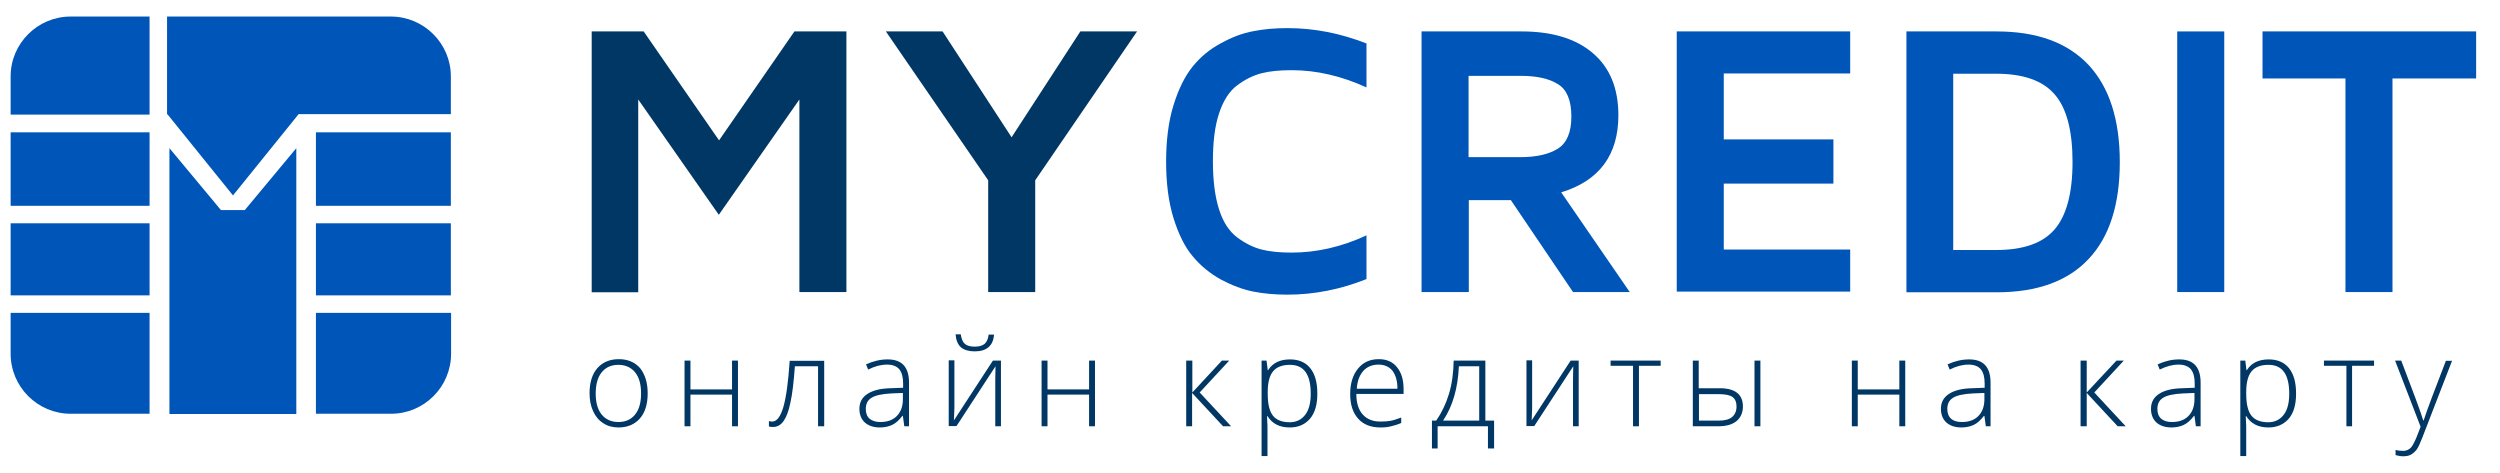 <?xml version="1.0" encoding="utf-8"?>
<!-- Generator: Adobe Illustrator 19.2.1, SVG Export Plug-In . SVG Version: 6.00 Build 0)  -->
<svg version="1.1" id="Слой_1" xmlns="http://www.w3.org/2000/svg" xmlns:xlink="http://www.w3.org/1999/xlink" x="0px" y="0px"
	 viewBox="0 0 1058 200" style="enable-background:new 0 0 1058 200;" xml:space="preserve">
<style type="text/css">
	.st0{fill:#0055B8;}
	.st1{fill:#003764;}
</style>
<g>
	<rect x="4.5" y="94.5" class="st0" width="58.8" height="30.5"/>
	<rect x="133.7" y="94.5" class="st0" width="57.1" height="30.5"/>
	<rect x="133.7" y="56" class="st0" width="57.1" height="31.1"/>
	<rect x="4.5" y="56" class="st0" width="58.8" height="31.1"/>
	<path class="st0" d="M133.7,132.4v42.7h31.8c14,0,25.4-11.4,25.4-25.4v-17.3H133.7z"/>
	<path class="st0" d="M63.3,48.5V7H29.9C15.9,7,4.5,18.4,4.5,32.3v16.2H63.3z"/>
	<path class="st0" d="M63.3,132.4H4.5v17.3c0,14,11.4,25.4,25.4,25.4h33.4V132.4z"/>
	<g>
		<polygon class="st0" points="103.4,88.9 93.7,88.9 93.5,88.9 71.7,62.7 71.7,175.2 125.4,175.2 125.4,62.7 103.6,88.9 		"/>
		<path class="st0" d="M165.4,7H70.7v41.4h0.2l27.7,34.3l27.7-34.3v-0.1h7.4h57.1v-16C190.8,18.4,179.4,7,165.4,7z"/>
	</g>
</g>
<g>
	<path class="st1" d="M274.1,166.5c0,4.5-1.1,8.1-3.3,10.6c-2.2,2.5-5.2,3.8-9.1,3.8c-2.4,0-4.6-0.6-6.4-1.8
		c-1.9-1.2-3.3-2.9-4.3-5.1c-1-2.2-1.5-4.7-1.5-7.6c0-4.5,1.1-8.1,3.3-10.6c2.2-2.5,5.2-3.8,9.1-3.8c3.8,0,6.8,1.3,9,3.8
		C273,158.5,274.1,162,274.1,166.5z M252.1,166.5c0,3.8,0.8,6.8,2.5,8.9c1.7,2.1,4.1,3.2,7.1,3.2c3.1,0,5.4-1.1,7.1-3.2
		c1.7-2.1,2.5-5.1,2.5-8.9c0-3.8-0.8-6.8-2.5-8.9c-1.7-2.1-4.1-3.2-7.1-3.2c-3.1,0-5.4,1.1-7.1,3.2
		C253,159.6,252.1,162.6,252.1,166.5z"/>
	<path class="st1" d="M292.2,152.6v12.2h17.6v-12.2h2.5v27.8h-2.5V167h-17.6v13.4h-2.5v-27.8H292.2z"/>
	<path class="st1" d="M348.7,180.4h-2.5V155h-9.8c-0.5,6.7-1.1,11.9-1.9,15.4c-0.7,3.5-1.7,6.1-2.9,7.8c-1.2,1.7-2.7,2.5-4.5,2.5
		c-0.7,0-1.2-0.1-1.7-0.2v-2.3c0.3,0.1,0.8,0.2,1.4,0.2c1.9,0,3.5-2,4.7-6.1c1.2-4.1,2.1-10.6,2.7-19.6h14.6V180.4z"/>
	<path class="st1" d="M382.7,180.4l-0.6-4.4h-0.2c-1.4,1.8-2.8,3.1-4.3,3.8c-1.5,0.7-3.2,1.1-5.2,1.1c-2.7,0-4.8-0.7-6.4-2.1
		c-1.5-1.4-2.3-3.3-2.3-5.8c0-2.7,1.1-4.8,3.4-6.3c2.3-1.5,5.5-2.3,9.8-2.4l5.3-0.2v-1.8c0-2.6-0.5-4.6-1.6-6c-1.1-1.3-2.8-2-5.2-2
		c-2.6,0-5.2,0.7-8,2.1l-0.9-2.2c3.1-1.4,6.1-2.1,9.1-2.1c3.1,0,5.3,0.8,6.8,2.4c1.5,1.6,2.3,4.1,2.3,7.4v18.5H382.7z M372.5,178.6
		c3,0,5.3-0.8,7-2.5c1.7-1.7,2.6-4.1,2.6-7.1v-2.7l-4.9,0.2c-3.9,0.2-6.7,0.8-8.3,1.8c-1.7,1-2.5,2.6-2.5,4.8c0,1.7,0.5,3.1,1.6,4.1
		C369.1,178.1,370.6,178.6,372.5,178.6z"/>
	<path class="st1" d="M403.9,152.6v20.1l-0.2,5.2l16.5-25.3h3.4v27.8h-2.4v-20l0.1-5.4l-16.5,25.3h-3.3v-27.8H403.9z M412.5,148.7
		c-2.5,0-4.5-0.6-5.8-1.7c-1.3-1.1-2.1-3-2.3-5.5h2.2c0.3,1.9,0.8,3.2,1.7,4c0.9,0.8,2.3,1.2,4.2,1.2c1.9,0,3.3-0.4,4.2-1.2
		c0.9-0.8,1.5-2.1,1.7-3.9h2.3C420.3,146.3,417.6,148.7,412.5,148.7z"/>
	<path class="st1" d="M443.3,152.6v12.2h17.6v-12.2h2.5v27.8h-2.5V167h-17.6v13.4h-2.5v-27.8H443.3z"/>
	<path class="st1" d="M517.1,152.6h3.1l-12.5,13.5l13.3,14.3h-3.4l-13.1-14.1v14.1H502v-27.8h2.6v13.5L517.1,152.6z"/>
	<path class="st1" d="M545.8,180.9c-4.3,0-7.4-1.6-9.4-4.8h-0.2l0.1,2.1c0.1,1.3,0.1,2.6,0.1,4.1V193h-2.5v-40.4h2.1l0.5,4h0.2
		c1.9-3,5-4.5,9.2-4.5c3.7,0,6.6,1.2,8.6,3.7c2,2.5,3,6,3,10.8c0,4.6-1,8.1-3.1,10.6C552.2,179.7,549.4,180.9,545.8,180.9z
		 M545.8,178.7c2.8,0,5-1.1,6.6-3.2c1.6-2.1,2.3-5.1,2.3-8.9c0-8.2-2.9-12.2-8.8-12.2c-3.2,0-5.6,0.9-7.1,2.7
		c-1.5,1.8-2.3,4.7-2.3,8.7v0.8c0,4.3,0.7,7.4,2.2,9.3C540.1,177.7,542.5,178.7,545.8,178.7z"/>
	<path class="st1" d="M584.2,180.9c-4,0-7.2-1.2-9.4-3.7c-2.3-2.5-3.4-6-3.4-10.5c0-4.4,1.1-8,3.3-10.7c2.2-2.7,5.1-4,8.8-4
		c3.3,0,5.9,1.1,7.7,3.4c1.9,2.3,2.8,5.4,2.8,9.3v2h-20c0,3.8,0.9,6.7,2.7,8.7s4.2,3,7.5,3c1.6,0,3-0.1,4.2-0.3
		c1.2-0.2,2.7-0.7,4.6-1.4v2.3c-1.6,0.7-3,1.1-4.3,1.4C587.3,180.8,585.8,180.9,584.2,180.9z M583.4,154.3c-2.7,0-4.8,0.9-6.4,2.6
		c-1.6,1.8-2.6,4.3-2.8,7.6h17.2c0-3.2-0.7-5.7-2.1-7.6C587.9,155.2,585.9,154.3,583.4,154.3z"/>
	<path class="st1" d="M632.2,189.8h-2.5v-9.4h-21.3v9.4H606V178h1.8c2.3-3.3,4.1-7,5.4-11.3c1.3-4.3,1.9-9,2-14.1h13.4V178h3.7
		V189.8z M626,178v-23h-8.6c-0.4,9.2-2.6,16.9-6.7,23H626z"/>
	<path class="st1" d="M648.4,152.6v20.1l-0.2,5.2l16.5-25.3h3.4v27.8h-2.4v-20l0.1-5.4l-16.5,25.3H646v-27.8H648.4z"/>
	<path class="st1" d="M702.9,154.8h-9.3v25.6h-2.5v-25.6h-9.5v-2.2h21.2V154.8z"/>
	<path class="st1" d="M719,164.3h8.8c6.5,0,9.8,2.6,9.8,7.7c0,2.6-0.9,4.7-2.7,6.2c-1.8,1.5-4.4,2.2-7.9,2.2h-10.6v-27.8h2.5V164.3z
		 M719,166.7V178h8.5c2.4,0,4.3-0.5,5.5-1.5s1.9-2.5,1.9-4.5c0-1.8-0.6-3.2-1.7-4c-1.1-0.8-3.1-1.2-5.9-1.2H719z M745,180.4h-2.5
		v-27.8h2.5V180.4z"/>
	<path class="st1" d="M786.2,152.6v12.2h17.6v-12.2h2.5v27.8h-2.5V167h-17.6v13.4h-2.5v-27.8H786.2z"/>
	<path class="st1" d="M840.4,180.4l-0.6-4.4h-0.2c-1.4,1.8-2.8,3.1-4.3,3.8c-1.5,0.7-3.2,1.1-5.2,1.1c-2.7,0-4.8-0.7-6.4-2.1
		c-1.5-1.4-2.3-3.3-2.3-5.8c0-2.7,1.1-4.8,3.4-6.3c2.3-1.5,5.5-2.3,9.8-2.4l5.3-0.2v-1.8c0-2.6-0.5-4.6-1.6-6c-1.1-1.3-2.8-2-5.2-2
		c-2.6,0-5.2,0.7-8,2.1l-0.9-2.2c3.1-1.4,6.1-2.1,9.1-2.1c3.1,0,5.3,0.8,6.8,2.4c1.5,1.6,2.3,4.1,2.3,7.4v18.5H840.4z M830.2,178.6
		c3,0,5.3-0.8,7-2.5c1.7-1.7,2.6-4.1,2.6-7.1v-2.7l-4.9,0.2c-3.9,0.2-6.7,0.8-8.3,1.8c-1.7,1-2.5,2.6-2.5,4.8c0,1.7,0.5,3.1,1.6,4.1
		C826.7,178.1,828.2,178.6,830.2,178.6z"/>
	<path class="st1" d="M895.7,152.6h3.1l-12.5,13.5l13.3,14.3h-3.4l-13.1-14.1v14.1h-2.6v-27.8h2.6v13.5L895.7,152.6z"/>
	<path class="st1" d="M929.3,180.4l-0.6-4.4h-0.2c-1.4,1.8-2.8,3.1-4.3,3.8c-1.5,0.7-3.2,1.1-5.2,1.1c-2.7,0-4.8-0.7-6.4-2.1
		c-1.5-1.4-2.3-3.3-2.3-5.8c0-2.7,1.1-4.8,3.4-6.3c2.3-1.5,5.5-2.3,9.8-2.4l5.3-0.2v-1.8c0-2.6-0.5-4.6-1.6-6c-1.1-1.3-2.8-2-5.2-2
		c-2.6,0-5.2,0.7-8,2.1l-0.9-2.2c3.1-1.4,6.1-2.1,9.1-2.1c3.1,0,5.3,0.8,6.8,2.4c1.5,1.6,2.3,4.1,2.3,7.4v18.5H929.3z M919.1,178.6
		c3,0,5.3-0.8,7-2.5c1.7-1.7,2.6-4.1,2.6-7.1v-2.7l-4.9,0.2c-3.9,0.2-6.7,0.8-8.3,1.8c-1.7,1-2.5,2.6-2.5,4.8c0,1.7,0.5,3.1,1.6,4.1
		C915.7,178.1,917.2,178.6,919.1,178.6z"/>
	<path class="st1" d="M960,180.9c-4.3,0-7.4-1.6-9.4-4.8h-0.2l0.1,2.1c0.1,1.3,0.1,2.6,0.1,4.1V193h-2.5v-40.4h2.1l0.5,4h0.2
		c1.9-3,5-4.5,9.2-4.5c3.7,0,6.6,1.2,8.6,3.7s3,6,3,10.8c0,4.6-1,8.1-3.1,10.6C966.4,179.7,963.5,180.9,960,180.9z M959.9,178.7
		c2.8,0,5-1.1,6.6-3.2c1.6-2.1,2.3-5.1,2.3-8.9c0-8.2-2.9-12.2-8.8-12.2c-3.2,0-5.6,0.9-7.1,2.7c-1.5,1.8-2.3,4.7-2.3,8.7v0.8
		c0,4.3,0.7,7.4,2.2,9.3C954.2,177.7,956.6,178.7,959.9,178.7z"/>
	<path class="st1" d="M1004.7,154.8h-9.3v25.6H993v-25.6h-9.5v-2.2h21.2V154.8z"/>
	<path class="st1" d="M1013.6,152.6h2.6l5.9,15.6c1.8,4.8,2.9,8,3.4,9.7h0.2c0.7-2.2,1.9-5.5,3.5-9.8l5.9-15.4h2.6l-12.5,32.3
		c-1,2.6-1.8,4.4-2.5,5.3c-0.7,0.9-1.5,1.6-2.4,2.1c-0.9,0.5-2,0.7-3.3,0.7c-1,0-2.1-0.2-3.2-0.5v-2.2c1,0.3,2.1,0.4,3.2,0.4
		c0.9,0,1.6-0.2,2.3-0.6c0.7-0.4,1.3-1,1.8-1.9c0.5-0.9,1.2-2.2,1.9-4.1c0.7-1.9,1.2-3.1,1.4-3.6L1013.6,152.6z"/>
</g>
<path class="st1" d="M250.4,123.6V13.3h22l31.9,46.1l31.9-46.1h22v110.3h-19.9V42.1l-34.1,48.8l-34.1-48.8v81.6H250.4z"/>
<path class="st1" d="M374.9,13.3h24l29.2,44.8l29.1-44.8h24l-43.1,63v47.3h-19.9V76.3L374.9,13.3z"/>
<path class="st0" d="M496.6,92.2c-2.1-6.8-3.1-14.8-3.1-23.8c0-9,1-17,3.1-23.8c2.1-6.8,4.8-12.3,8.1-16.4c3.3-4.1,7.3-7.4,12-9.9
	c4.7-2.6,9.3-4.3,13.7-5.1c4.5-0.9,9.3-1.3,14.5-1.3c11.3,0,22.4,2.2,33.4,6.5V37c-10.5-4.8-21-7.3-31.7-7.3c-5,0-9.2,0.4-12.7,1.3
	c-3.5,0.9-7,2.6-10.3,5.1c-3.4,2.5-5.9,6.5-7.7,11.9c-1.8,5.4-2.6,12.2-2.6,20.3c0,8.2,0.9,15,2.6,20.3c1.7,5.4,4.3,9.3,7.7,11.9
	c3.4,2.5,6.8,4.2,10.3,5.1c3.5,0.9,7.8,1.3,12.7,1.3c10.6,0,21.2-2.4,31.7-7.3v18.5c-11,4.4-22.2,6.6-33.4,6.6
	c-5.2,0-10-0.4-14.5-1.3c-4.5-0.9-9-2.6-13.7-5.1c-4.7-2.6-8.7-5.9-12-9.9C501.4,104.5,498.7,99,496.6,92.2z"/>
<path class="st0" d="M601.6,123.6V13.3H644c12.9,0,23,3.1,30.1,9.2c7.2,6.1,10.8,14.9,10.8,26.3c0,16.8-8.1,27.7-24.2,32.6l29,42.2
	h-24l-26.3-38.9h-17.8v38.9H601.6z M621.5,66.5h22c6.7,0,12-1.2,15.8-3.6c3.8-2.4,5.7-6.9,5.7-13.6c0-6.8-1.9-11.4-5.7-13.7
	c-3.8-2.4-9.1-3.5-15.8-3.5h-22V66.5z"/>
<path class="st0" d="M709.6,123.6V13.3H783v17.8h-53.5v27.9h46.4v18.7h-46.4v27.9H783v17.8H709.6z"/>
<path class="st0" d="M806.8,123.6V13.3h38.1c17.1,0,30,4.7,38.9,14.1c8.8,9.4,13.3,23.1,13.3,41.2c0,18-4.4,31.7-13.2,41
	c-8.8,9.4-21.8,14.1-38.9,14.1H806.8z M826.6,105.8h18.2c11.5,0,19.7-2.9,24.7-8.7c5-5.8,7.6-15.3,7.6-28.5
	c0-13.3-2.5-22.9-7.6-28.7c-5-5.8-13.3-8.7-24.7-8.7h-18.2V105.8z"/>
<path class="st0" d="M921.4,123.6V13.3h19.9v110.3H921.4z"/>
<path class="st0" d="M957.5,33.2V13.3h90.4v19.9h-35.4v90.4h-19.9V33.2H957.5z"/>
</svg>
